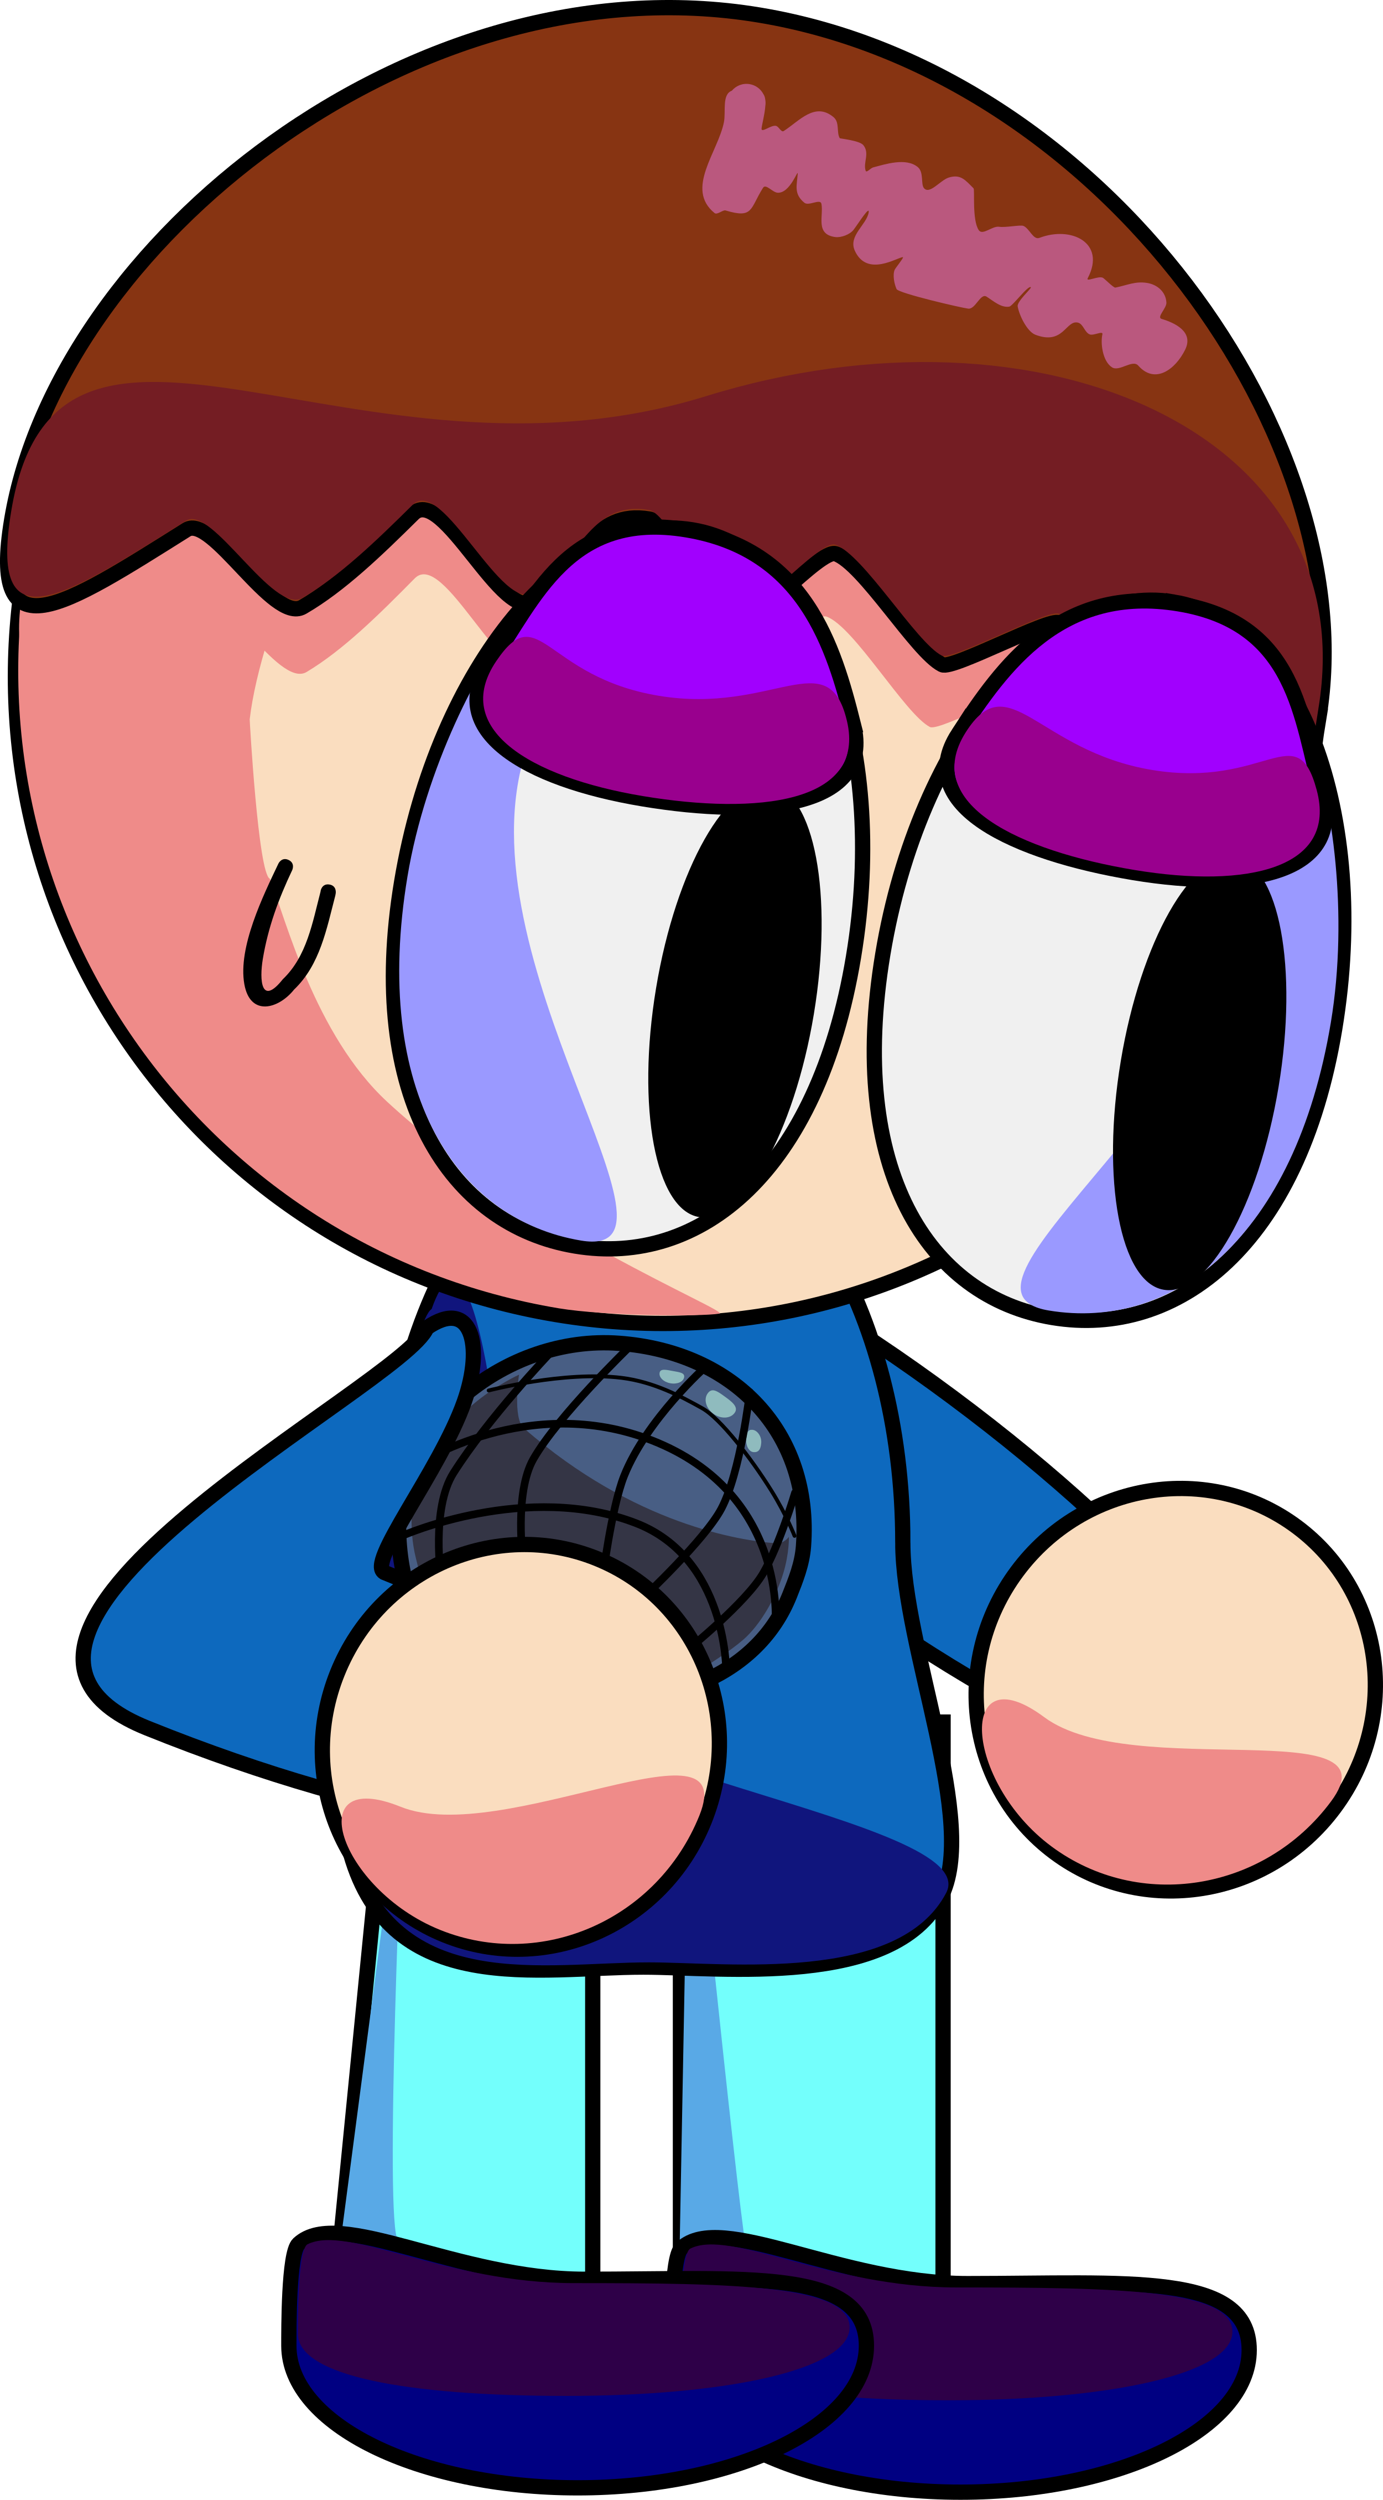 <svg version="1.1" xmlns="http://www.w3.org/2000/svg" xmlns:xlink="http://www.w3.org/1999/xlink" width="181.169" height="327.239" viewBox="0,0,181.169,327.239"><g transform="translate(-216.964,-33.749)"><g data-paper-data="{&quot;isPaintingLayer&quot;:true}" fill-rule="nonzero" stroke-linejoin="miter" stroke-miterlimit="10" stroke-dasharray="" stroke-dashoffset="0" style="mix-blend-mode: normal"><g stroke="#000000" stroke-linecap="butt"><g><path d="M306.101,343.118v-83.939h34.402v83.939z" fill="#73fffc" stroke-width="2"/><path d="M305.721,342.573l1.547,-82.609c0,0 6.069,59.995 7.442,68.289c0.304,1.834 2.942,2.457 2.942,2.457l21.704,11.573z" fill="#59a9e6" stroke-width="0"/></g><g><path d="M260.21,340.984l8.252,-83.564l26.15,-0.375v83.939z" fill="#73fffc" stroke-width="2"/><path d="M259.83,340.44l10.174,-77.358c0,0 -2.558,54.744 -1.185,63.038c0.304,1.834 2.942,2.457 2.942,2.457l21.704,11.573z" fill="#59a9e6" stroke-width="0"/></g><path d="M380.606,341.387c0,10.273 -16.937,18.601 -37.83,18.601c-20.893,0 -37.83,-8.328 -37.83,-18.601c0,-2.054 -0.039,-12.12 1.271,-13.334c5.244,-4.859 20.784,4.634 37.501,4.634c20.893,0 36.888,-1.573 36.888,8.7z" fill="#000082" stroke-width="2"/><path d="M378.405,338.98c0,5.557 -16.203,8.976 -37.096,8.976c-20.893,0 -35.188,-2.605 -35.188,-8.162c0,-1.111 -0.039,-11.033 1.271,-11.69c5.244,-2.628 18.142,5.085 34.858,5.085c20.893,0 36.154,0.235 36.154,5.791z" fill="#2e0048" stroke-width="0"/><path d="M330.462,340.819c0,10.273 -16.937,18.601 -37.83,18.601c-20.893,0 -37.83,-8.328 -37.83,-18.601c0,-2.054 -0.039,-12.12 1.271,-13.334c5.244,-4.859 20.784,4.634 37.501,4.634c20.893,0 36.888,-1.573 36.888,8.7z" fill="#000082" stroke-width="2"/><path d="M328.262,338.412c0,5.557 -16.203,8.976 -37.096,8.976c-20.893,0 -35.188,-2.605 -35.188,-8.162c0,-1.111 -0.039,-11.033 1.271,-11.69c5.244,-2.628 18.142,5.085 34.858,5.085c20.893,0 36.154,0.235 36.154,5.791z" fill="#2e0048" stroke-width="0"/></g><g stroke="#000000" stroke-linecap="butt"><path d="M341.703,216.64c26.761,19.879 44.543,41.26 39.718,47.756c-4.825,6.495 -30.43,-4.355 -57.191,-24.234c-26.761,-19.879 -44.543,-41.26 -39.718,-47.756c4.825,-6.495 30.43,4.355 57.191,24.234z" fill="#0d69be" stroke-width="2"/><path d="M386.832,233.606c11.486,8.533 13.703,25.001 4.95,36.783c-8.752,11.782 -25.159,14.416 -36.645,5.883c-11.486,-8.533 -13.703,-25.001 -4.95,-36.783c8.752,-11.782 25.159,-14.416 36.645,-5.883z" fill="#faddbf" stroke-width="2"/><path d="M353.768,258.545c11.486,8.533 46.314,-0.767 37.562,11.015c-8.752,11.782 -25.159,14.416 -36.645,5.883c-11.486,-8.533 -12.403,-25.431 -0.917,-16.898z" fill="#ef8b89" stroke-width="0"/></g><g stroke="#000000" stroke-linecap="butt"><path d="M335.229,235.696c0,13.803 10.047,36.744 4.95,46.46c-6.234,11.882 -28.612,9.096 -38.94,9.096c-13.663,0 -32.944,4.17 -38.344,-14.832c-2.019,-7.106 4.355,-32.373 4.355,-40.723c0,-30.682 15.218,-55.556 33.99,-55.556c18.772,0 33.99,24.873 33.99,55.556z" fill="#0d69be" stroke-width="2"/><path d="M283.966,251.272c0,13.803 62.042,20.549 56.945,30.265c-6.234,11.882 -28.612,9.096 -38.94,9.096c-13.663,0 -32.944,4.17 -38.344,-14.832c-2.019,-7.106 4.355,-32.373 4.355,-40.723c0,-9.452 3.349,-28.598 5.52,-29.968c5.944,-16.764 10.465,25.14 10.465,46.163z" fill="#10157d" stroke-width="0"/></g><g stroke-linecap="butt"><g stroke="#000000"><g><path d="M220.147,108.342c7.687,-46.155 51.335,-77.339 97.49,-69.652c46.155,7.687 77.339,51.335 69.652,97.49c-7.687,46.155 -51.335,77.339 -97.49,69.652c-46.155,-7.687 -77.339,-51.335 -69.652,-97.49z" fill="#faddbf" stroke-width="2"/><path d="M220.518,107.523c2.473,-14.85 15.278,-39.032 20.253,-41.461c0.568,-0.277 7.172,-7.839 15.694,-13.228c10.592,-6.699 23.515,-11.449 24.085,-11.154c7.438,3.845 -27.944,61.094 -30.877,86.244c-0.007,0.06 1.111,20.158 2.635,20.857c2.067,5.152 5.84,20.39 15.401,29.221c17.817,16.457 45.043,27.454 43.497,27.709c-2.473,0.408 -15.056,0.299 -21.037,-0.697c-46.155,-7.687 -77.339,-51.335 -69.652,-97.49z" fill="#ef8b89" stroke-width="0"/><path d="M386.848,135.643c-1.91,11.466 -4.126,15.169 -4.366,13.252c-0.245,-1.956 1.428,-9.711 -6.513,-15.936c-1.924,-1.508 -11.099,4.514 -13.587,2.854c-1.563,-1.042 -6.863,-11.459 -8.639,-12.44c-1.242,-0.686 -13.657,6.218 -14.964,5.544c-3.258,-1.682 -9.957,-13.189 -13.549,-14.454c-1.978,-0.697 -11.104,10.164 -13.142,9.567c-2.629,-0.77 -7.949,-13.559 -10.649,-14.008c-7.181,-1.196 -8.53,5.687 -14.683,10.751c-3.999,3.291 -11.654,-15.173 -15.464,-11.311c-4.732,4.796 -9.392,9.402 -14.167,12.256c-3.746,2.239 -11.524,-12.155 -14.791,-10.046c-15.774,10.186 -25.313,16.712 -22.328,-1.213c6.003,-36.044 44.049,-0.99 88.8,-15.355c42.835,-13.75 84.047,4.495 78.044,40.539z" fill="#ef8b89" stroke-width="0"/></g><path d="M389.726,127.697c-3.858,23.164 5.011,9.67 -11.17,-2.732c-1.98,-1.518 -11.364,4.47 -13.924,2.798c-1.608,-1.05 -7.088,-11.496 -8.914,-12.486c-1.277,-0.692 -13.981,6.164 -15.324,5.484c-3.349,-1.697 -10.268,-13.241 -13.958,-14.522c-2.032,-0.706 -11.345,10.123 -13.438,9.517c-2.7,-0.782 -8.211,-13.602 -10.982,-14.064c-7.37,-1.228 -8.724,5.654 -15.014,10.696c-4.087,3.276 -12.017,-15.233 -15.909,-11.385c-4.832,4.779 -9.593,9.369 -14.478,12.205c-3.832,2.225 -11.871,-12.213 -15.213,-10.116c-16.135,10.126 -25.891,16.616 -22.905,-1.309c6.003,-36.044 52.671,-73.604 97.974,-66.058c45.303,7.545 79.257,55.929 73.253,91.972z" fill="#873412" stroke-width="2"/><path d="M389.673,126.509c-3.858,23.164 5.011,9.67 -11.17,-2.732c-1.98,-1.518 -11.364,4.47 -13.924,2.798c-1.608,-1.05 -7.088,-11.496 -8.914,-12.486c-1.277,-0.692 -13.981,6.164 -15.324,5.484c-3.349,-1.697 -10.268,-13.241 -13.958,-14.522c-2.032,-0.706 -11.345,10.123 -13.438,9.517c-2.7,-0.782 -8.211,-13.602 -10.982,-14.064c-7.37,-1.228 -8.724,5.654 -15.014,10.696c-4.087,3.276 -12.017,-15.233 -15.909,-11.385c-4.832,4.779 -9.593,9.369 -14.478,12.205c-3.832,2.225 -11.871,-12.213 -15.213,-10.116c-16.135,10.126 -25.891,16.616 -22.905,-1.309c6.003,-36.044 45.174,-0.803 91.01,-14.986c43.874,-13.577 86.22,4.857 80.217,40.901z" fill="#741d23" stroke-width="0"/></g><path d="M317.113,46.355c0.045,0.125 0.076,0.265 0.096,0.417c0.05,0.271 0.056,0.555 0.011,0.843c-0.079,1.139 -0.457,2.472 -0.494,2.965c-0.048,0.647 1.297,-0.542 1.916,-0.347c0.379,0.119 0.655,0.881 0.99,0.667c2.032,-1.303 4.083,-3.86 6.534,-1.807c0.812,0.68 0.356,1.976 0.801,2.744c0.037,0.065 2.596,0.294 3.096,0.917c0.861,1.074 -0.055,2.274 0.298,3.339c0.113,0.341 0.639,-0.342 0.987,-0.431c1.548,-0.396 4.273,-1.323 5.837,-0.046c0.824,0.672 0.381,2.233 0.809,2.752c0.749,0.91 2.132,-1.029 3.258,-1.376c1.558,-0.48 2.161,0.331 3.242,1.409c0.187,0.186 -0.212,4.154 0.685,5.477c0.504,0.744 1.77,-0.576 2.659,-0.443c0.887,0.132 2.795,-0.282 3.195,-0.111c0.801,0.344 1.281,1.877 2.094,1.565c4.154,-1.594 8.76,0.642 6.332,5.266c-0.307,0.585 1.398,-0.349 1.982,-0.04c0.226,0.12 1.397,1.329 1.636,1.282c1.558,-0.311 2.603,-0.864 4.173,-0.606c1.304,0.214 2.433,1.156 2.509,2.568c0.04,0.742 -1.333,1.93 -0.62,2.142c1.68,0.498 4.249,1.661 3.071,4.037c-1.279,2.579 -3.942,4.558 -6.136,2.073c-0.761,-0.862 -2.477,0.847 -3.444,0.223c-1.238,-0.799 -1.521,-3.166 -1.257,-4.315c0.122,-0.531 -1.12,0.193 -1.635,0.013c-0.693,-0.241 -0.852,-1.374 -1.564,-1.548c-1.594,-0.39 -1.877,2.999 -5.581,1.584c-1.093,-0.417 -2.123,-2.565 -2.317,-3.71c-0.113,-0.665 1.862,-2.376 1.724,-2.506c-0.336,-0.316 -2.384,2.469 -2.828,2.539c-1.068,0.169 -2.056,-0.727 -2.969,-1.308c-0.806,-0.513 -1.448,1.675 -2.398,1.57c-0.839,-0.092 -9.147,-2.013 -9.395,-2.564c-0.303,-0.672 -0.527,-1.832 -0.255,-2.507c0.098,-0.242 1.265,-1.656 1.083,-1.666c-0.647,-0.035 -4.696,2.705 -6.302,-0.861c-0.873,-1.939 1.55,-3.39 1.82,-4.991c0.167,-0.989 -1.369,1.47 -1.978,2.268c-0.468,0.612 -1.63,1.052 -2.398,0.949c-2.656,-0.355 -1.505,-2.76 -1.811,-4.346c-0.141,-0.732 -1.654,0.328 -2.232,-0.143c-1.412,-1.152 -0.989,-2.262 -0.873,-3.796c0.053,-0.702 -0.987,2.588 -2.637,2.482c-0.669,-0.043 -1.544,-1.218 -1.903,-0.651c-1.745,2.758 -1.248,4.07 -4.914,2.972c-0.354,-0.106 -1.095,0.624 -1.446,0.338c-3.882,-3.166 0.454,-7.965 1.233,-11.899c0.275,-1.388 -0.291,-3.625 1.036,-4.115c0.55,-0.655 1.422,-1.011 2.328,-0.86c0.803,0.134 1.452,0.636 1.803,1.304c0.061,0.088 0.111,0.184 0.149,0.288z" fill="#ba587e" stroke="none" stroke-width="0.5"/></g><g stroke="#000000" stroke-linecap="butt"><path d="M328.765,159.046c-4.692,28.171 -20.102,40.538 -36.445,37.816c-16.343,-2.722 -27.432,-19.502 -22.74,-47.673c4.692,-28.171 21.745,-48.801 38.088,-46.079c16.343,2.722 25.789,27.766 21.097,55.937z" fill="#f0f0f0" stroke-width="2"/><path d="M285.862,132.048c-8.883,27.142 23.565,66.821 7.222,64.099c-16.343,-2.722 -27.432,-19.502 -22.74,-47.673c4.692,-28.171 28.359,-55.666 15.518,-16.426z" fill="#9a99ff" stroke-width="0"/></g><path d="M323.571,166.528c-2.599,15.607 -9.332,27.489 -15.037,26.539c-5.705,-0.95 -8.223,-14.373 -5.624,-29.98c2.599,-15.607 9.332,-27.489 15.037,-26.539c5.705,0.95 8.223,14.373 5.624,29.98z" fill="#000000" stroke="none" stroke-width="0" stroke-linecap="butt"/><g stroke="#000000" stroke-linecap="butt"><path d="M328.759,128.597c2.718,10.823 -12.083,12.304 -27.58,9.722c-15.497,-2.581 -26.048,-9.044 -19.985,-17.782c5.769,-8.314 10.216,-20.012 25.713,-17.431c15.497,2.581 19.262,15.176 21.852,25.491z" fill="#a100fe" stroke-width="2"/><path d="M327.905,128.096c2.568,10.798 -11.751,12.359 -26.719,9.866c-14.968,-2.493 -25.134,-8.892 -19.224,-17.655c5.623,-8.338 6.311,2.026 21.279,4.52c14.968,2.493 22.216,-7.022 24.663,3.27z" fill="#99008e" stroke-width="0"/></g><g data-paper-data="{&quot;index&quot;:null}" stroke="#000000" stroke-linecap="butt"><path d="M370.7,112.556c16.343,2.722 25.789,27.766 21.097,55.937c-4.692,28.171 -20.621,40.451 -36.964,37.729c-16.343,-2.722 -26.913,-19.416 -22.221,-47.587c4.692,-28.171 21.745,-48.801 38.088,-46.079z" fill="#f0f0f0" stroke-width="2"/><path d="M391.306,167.57c-4.692,28.171 -20.621,40.451 -36.964,37.729c-16.343,-2.722 27.214,-29.742 27.608,-58.298c0.57,-41.284 14.048,-7.602 9.356,20.569z" fill="#9a99ff" stroke-width="0"/></g><path d="M378.826,146.066c5.705,0.95 8.223,14.373 5.624,29.98c-2.599,15.607 -9.332,27.489 -15.037,26.539c-5.705,-0.95 -8.223,-14.373 -5.624,-29.98c2.599,-15.607 9.332,-27.489 15.037,-26.539z" data-paper-data="{&quot;index&quot;:null}" fill="#000000" stroke="none" stroke-width="0" stroke-linecap="butt"/><g data-paper-data="{&quot;index&quot;:null}" stroke="#000000" stroke-linecap="butt"><path d="M342.488,129.832c5.794,-8.918 13.438,-19.613 28.935,-17.032c15.497,2.581 15.913,15.09 18.675,24.824c2.903,10.231 -9.173,12.925 -24.67,10.344c-15.497,-2.581 -29.02,-8.779 -22.94,-18.137z" fill="#a100fe" stroke-width="2"/><path d="M343.457,129.634c5.651,-8.942 9.423,2.408 24.392,4.901c14.968,2.493 18.979,-7.089 21.596,2.622c2.75,10.206 -8.94,12.964 -23.909,10.471c-14.968,-2.493 -28.008,-8.61 -22.079,-17.994z" fill="#99008e" stroke-width="0"/></g><path d="M260.12,149.537c0.986,0.164 0.822,1.151 0.822,1.151l-0.052,0.289c-1.14,4.36 -1.998,9.058 -5.394,12.303c-2.042,2.566 -5.763,3.587 -6.525,-0.703c-0.86,-4.835 2.487,-11.614 4.465,-15.781c0,0 0.429,-0.903 1.332,-0.474c0.903,0.429 0.474,1.332 0.474,1.332c-1.796,3.782 -3.161,7.493 -3.848,11.617c-0.464,2.783 -0.228,6.246 2.625,2.66c3.145,-2.999 3.881,-7.427 4.935,-11.46l0.014,-0.111c0,0 0.164,-0.986 1.151,-0.822z" fill="#000000" stroke="none" stroke-width="0.5" stroke-linecap="butt"/><g><g><path d="M292.022,256.466c-15.045,-1.132 -23.262,-9.359 -22.837,-24.29c0.333,-11.678 13.868,-23.712 28.912,-22.58c15.045,1.132 25.242,11.676 24.121,26.571c-0.175,2.329 -1.028,4.427 -1.79,6.35c-4.107,10.374 -15.715,14.904 -28.407,13.949z" fill="#485e84" stroke="#000000" stroke-width="2" stroke-linecap="butt"/><path d="M284.955,213.704c0,0 -0.871,5.69 0.639,7.007c14.48,12.634 28.367,14.721 33.013,15.061c1.056,0.077 1.702,-0.841 1.702,-0.841c0,0 0.064,2.113 -0.729,4.737c-0.843,2.792 -2.608,6.167 -4.806,8.315c-2.511,2.453 -9.774,6.547 -9.774,6.547l-20.879,1.705c0,0 -9.619,-9.404 -10.551,-11.361c-0.913,-1.917 -1.444,-4.447 -2.117,-7.114c-1.045,-4.141 -0.557,-8.655 0.545,-11.315c1.407,-3.396 4.484,-6.9 7.46,-9.289c2.77,-2.223 5.498,-3.452 5.498,-3.452z" fill="#343545" stroke="none" stroke-width="0" stroke-linecap="butt"/><path d="M285.483,238.136c0,0 -1.202,-8.942 1.364,-13.414c3.248,-5.661 12.58,-14.661 12.58,-14.661" fill="none" stroke="#000000" stroke-width="1" stroke-linecap="round"/><path d="M321.107,229.167c0,0 -2.028,6.857 -4.195,10.568c-2.188,3.747 -9.72,9.864 -9.72,9.864" fill="none" stroke="#000000" stroke-width="1" stroke-linecap="round"/><path d="M274.754,240.423c0,0 -1.37,-9.16 1.629,-13.877c4.603,-7.238 12.605,-15.632 12.605,-15.632" fill="none" stroke="#000000" stroke-width="1" stroke-linecap="round"/><path d="M271.694,225.448c0,0 14.469,-9.493 30.69,-3.136c17.768,6.963 16.149,24.135 16.149,24.135" fill="none" stroke="#000000" stroke-width="1" stroke-linecap="round"/><path d="M269.719,234.765c0,0 16.287,-7.183 30.613,-1.605c11.763,4.581 11.752,19.173 11.752,19.173" fill="none" stroke="#000000" stroke-width="1" stroke-linecap="round"/><path d="M310.424,218.824c-0.975,-0.704 -1.314,-1.901 -0.756,-2.673c0.558,-0.772 1.216,-0.325 2.192,0.38c0.975,0.704 1.898,1.399 1.34,2.171c-0.558,0.772 -1.8,0.827 -2.775,0.123z" fill="#8fbbbe" stroke="none" stroke-width="0" stroke-linecap="butt"/><path d="M315.683,223.844c-0.6,-0.045 -1.031,-0.811 -0.963,-1.711c0.068,-0.9 0.22,-1.258 0.819,-1.213c0.6,0.045 1.212,0.825 1.144,1.724c-0.068,0.9 -0.401,1.244 -1,1.199z" fill="#8fbbbe" stroke="none" stroke-width="0" stroke-linecap="butt"/><path d="M304.778,214.826c-0.887,-0.163 -1.518,-0.775 -1.41,-1.367c0.109,-0.592 0.875,-0.396 1.763,-0.233c0.887,0.163 1.559,0.232 1.451,0.824c-0.109,0.592 -0.916,0.939 -1.804,0.776z" fill="#8fbbbe" stroke="none" stroke-width="0" stroke-linecap="butt"/><path d="M280.977,215.771c0,0 9.899,-2.585 17.419,-1.653c4.264,0.528 7.839,2.465 10.533,3.965c2.383,1.326 6.416,6.518 9.09,10.813c1.968,3.162 3.028,5.909 3.028,5.909" fill="none" stroke="#000000" stroke-width="0.5" stroke-linecap="round"/><path d="M315.183,215.979c0,0 -1.198,10.504 -3.732,15.279c-2.135,4.023 -10.117,11.529 -10.117,11.529" fill="none" stroke="#000000" stroke-width="1" stroke-linecap="round"/><path d="M295.845,240.736c0,0 1.202,-9.591 2.877,-13.791c2.941,-7.375 10.705,-14.311 10.705,-14.311" fill="none" stroke="#000000" stroke-width="1" stroke-linecap="round"/></g><g stroke="#000000" stroke-linecap="butt"><path d="M267.382,239.623c30.92,12.46 33.329,21.801 30.304,29.306c-3.024,7.505 -30.542,3.488 -61.462,-8.973c-30.92,-12.46 33.617,-44.871 36.641,-52.376c5.823,-4.053 7.537,2.245 4.922,9.655c-3.225,9.139 -13.048,21.322 -10.406,22.387z" fill="#0d69be" stroke-width="2"/><path d="M295.13,237.772c13.272,5.348 19.583,20.72 14.097,34.333c-5.486,13.613 -20.692,20.313 -33.964,14.965c-13.272,-5.348 -19.583,-20.72 -14.097,-34.333c5.486,-13.613 20.692,-20.313 33.964,-14.965z" fill="#faddbf" stroke-width="2"/><path d="M269.453,270.267c13.272,5.348 44.613,-12.462 39.127,1.151c-5.486,13.613 -20.692,20.313 -33.964,14.965c-13.272,-5.348 -18.435,-21.464 -5.163,-16.116z" fill="#ef8b89" stroke-width="0"/></g></g></g></g></svg>